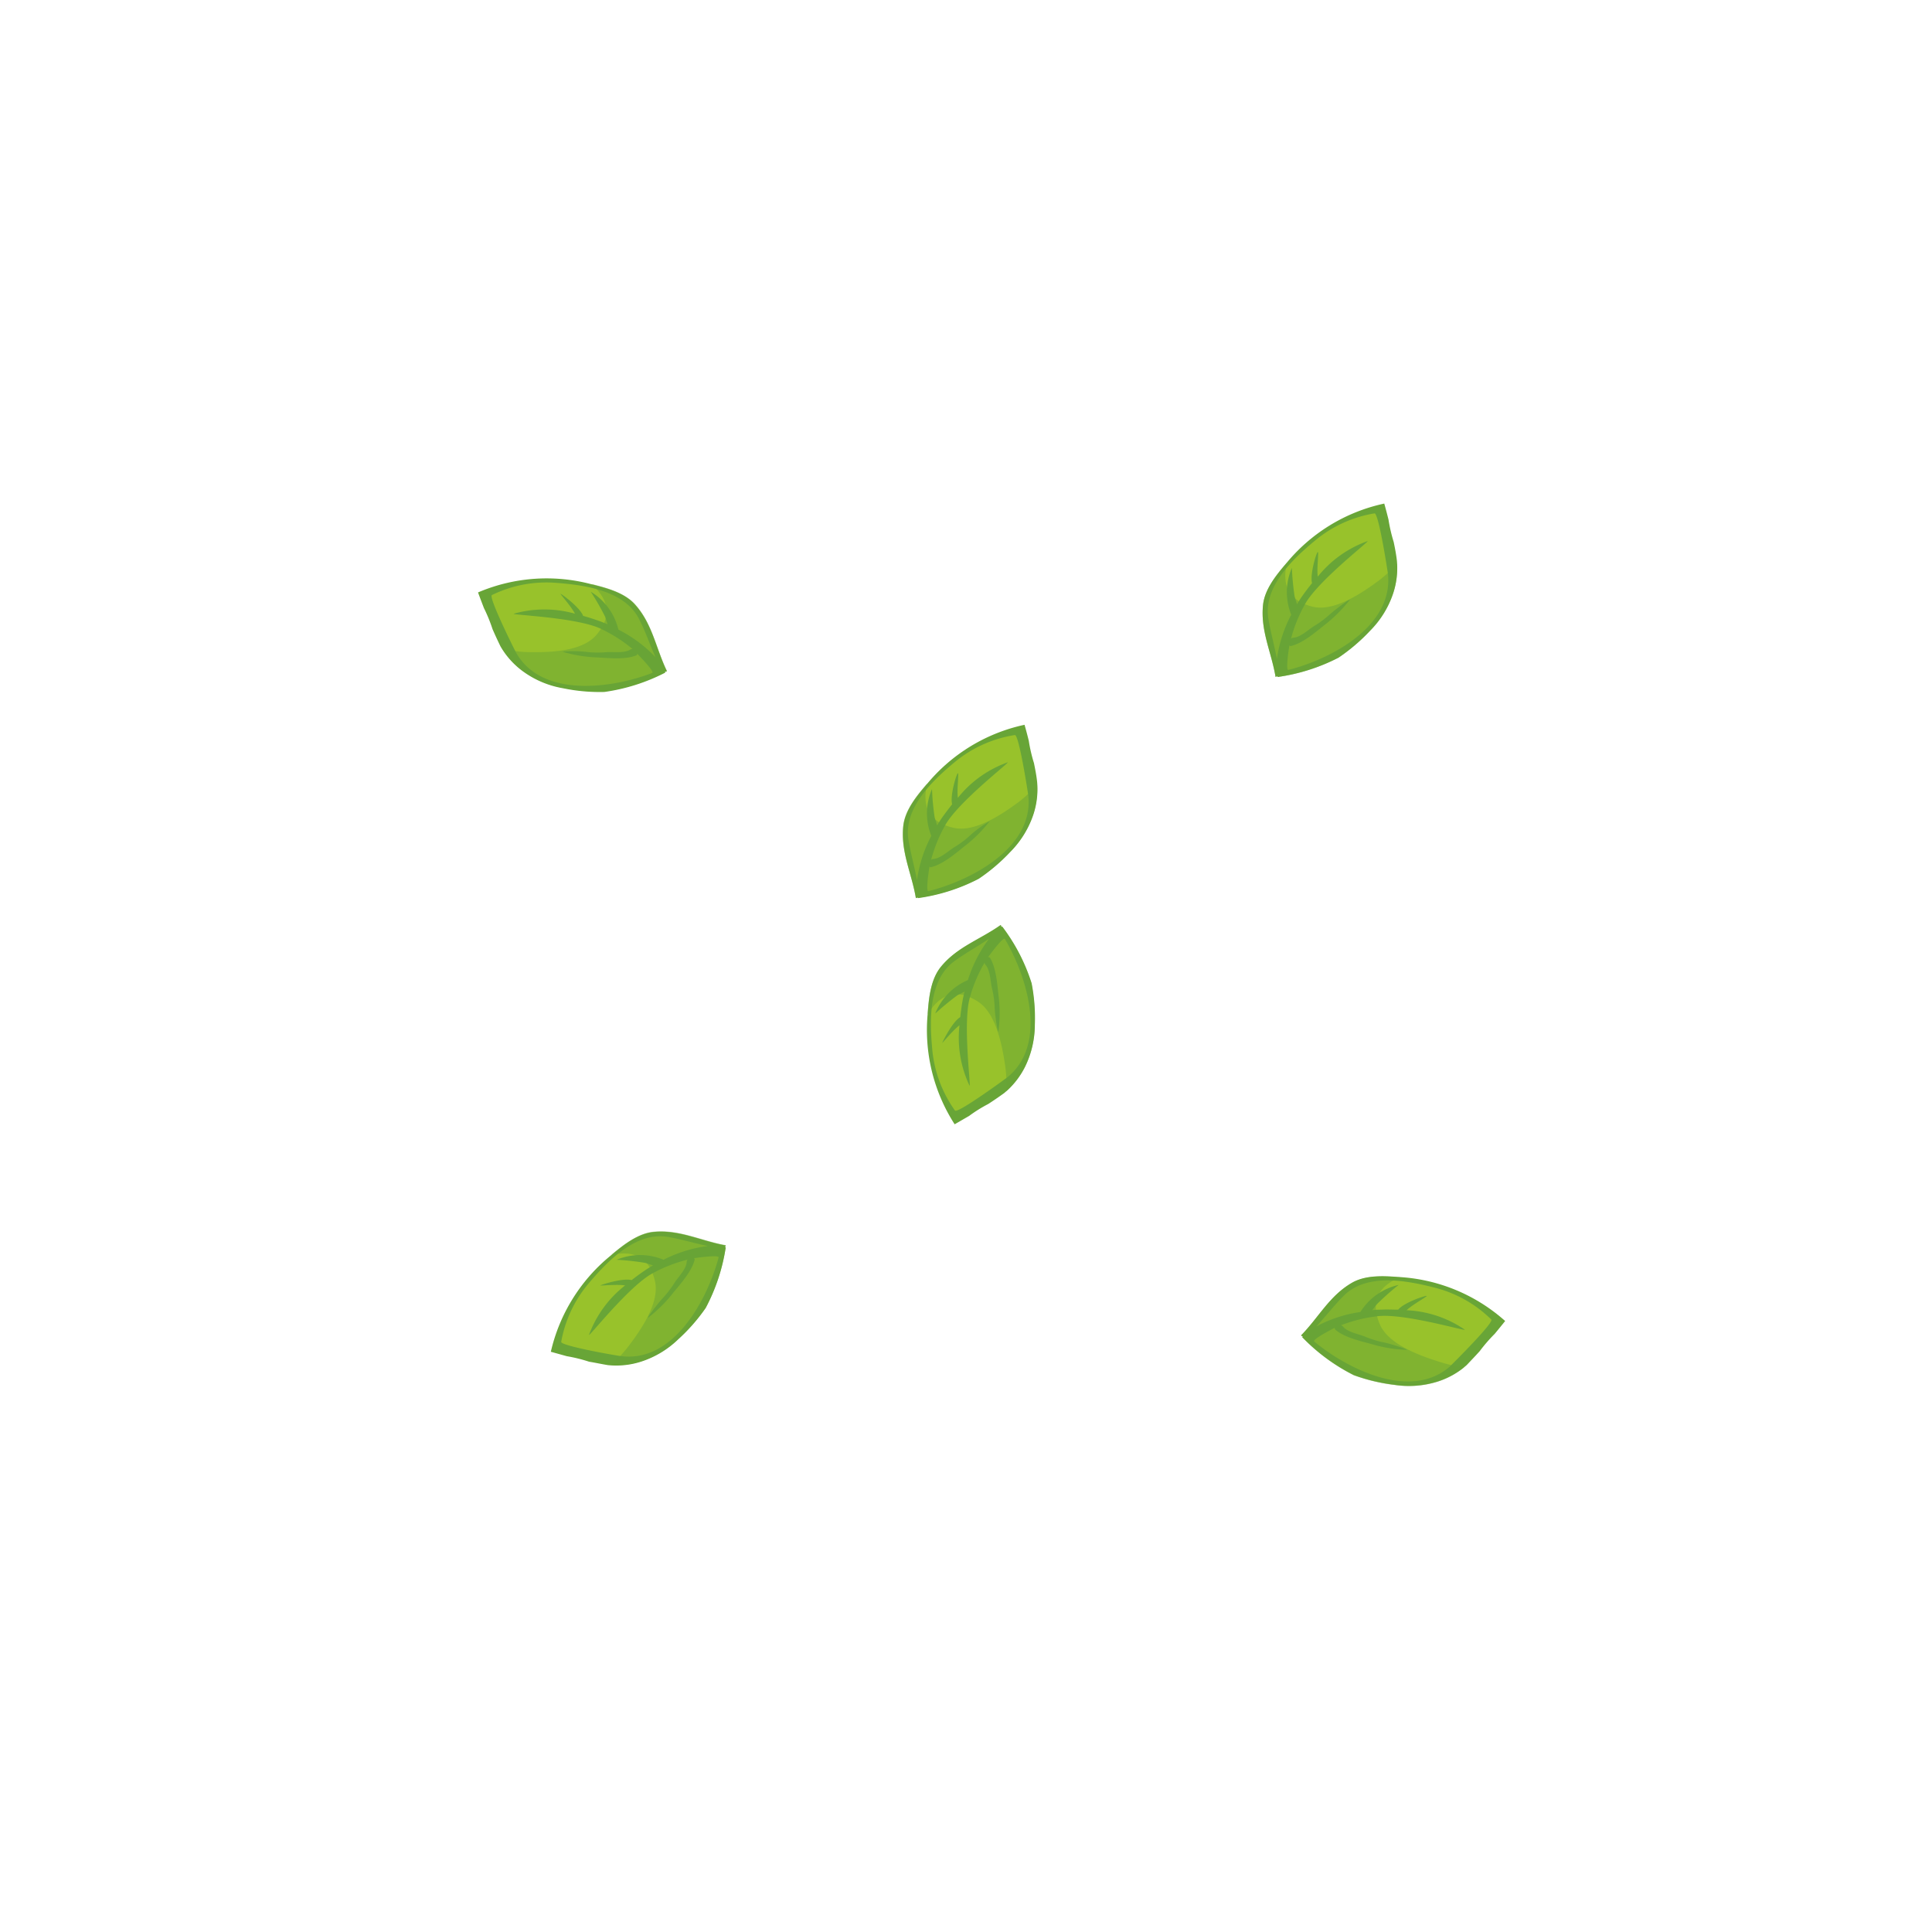 <svg xmlns="http://www.w3.org/2000/svg" viewBox="0 0 299.64 299.64"><title>Pizza-basil</title><g style="isolation:isolate"><g id="Layer_2" data-name="Layer 2"><g id="Layer_1-2" data-name="Layer 1"><path d="M216.15,84.05a24.29,24.29,0,0,1-.8-3.45c-.21-.85-.43-1.68-.66-2.5a27,27,0,0,0-15.3,9.39c-1.5,1.76-3.24,3.92-3.5,6.32-.42,4,1.29,7.31,1.93,11.11,0,.12.17,0,.3-.07,0,.05,0,.1,0,.15a29.58,29.58,0,0,0,9.47-3,28.69,28.69,0,0,0,4.91-4.19,14.9,14.9,0,0,0,3.52-5.64,12.44,12.44,0,0,0,.63-5.22C216.54,86,216.35,85,216.15,84.05Z" style="fill:#68a537"/><path d="M199.82,103.9c-.46.12.07-3.32.16-3.83a.76.76,0,0,0,.08.11.24.24,0,0,0,.2,0c1.72-.41,3.62-2,5-3.12a21.75,21.75,0,0,0,4.05-4c.23-.35-2.3,1.51-3.2,2.35a15.46,15.46,0,0,1-2.37,1.73c-.86.55-2.12,1.75-3.2,1.77a.7.7,0,0,0-.31.14,22.32,22.32,0,0,1,2.16-5.33c2-3.66,10.31-10,9.69-9.79a17.36,17.36,0,0,0-7.7,5.5c-.19-1.21.19-3.83,0-3.82s-1.25,3.43-.89,4.83c-.56.69-1.1,1.4-1.59,2.11-.24.34-.49.74-.74,1.16-.13-.41-.27-.82-.38-1.24a42.49,42.49,0,0,1-.42-4.4,9.48,9.48,0,0,0-.1,7.27,21,21,0,0,0-2.22,6.84c-.4-2.11-1-4.2-1.34-6.32-.73-4.86,3.75-9.11,7.12-11.91a19.3,19.3,0,0,1,9.36-4.33c.64-.09,2.06,9.11,2.1,9.53C216,97.33,206.12,102.32,199.82,103.9Z" style="fill:#98c22b"/><path d="M213.81,90.07c-2.48,1.83-6.81,4.81-10.14,4.05-4.17-1-4.81-3.78-4.06-6.87l-.22.24c-1.5,1.76-3.24,3.92-3.5,6.32-.42,4,1.29,7.31,1.93,11.11,0,.12.17,0,.3-.07,0,.05,0,.1,0,.15a29.58,29.58,0,0,0,9.47-3,28.69,28.69,0,0,0,4.91-4.19,14.9,14.9,0,0,0,3.52-5.64,12.54,12.54,0,0,0,.65-4.73A21,21,0,0,1,213.81,90.07Z" style="fill:#68a537;opacity:0.5;mix-blend-mode:multiply"/><path d="M160.36,118.35a23.67,23.67,0,0,1-.8-3.45q-.31-1.26-.66-2.49a27,27,0,0,0-15.3,9.39c-1.5,1.75-3.24,3.92-3.5,6.32-.42,4,1.29,7.3,1.94,11.11,0,.12.16.05.29-.08l0,.15a29,29,0,0,0,9.46-3,28.61,28.61,0,0,0,4.91-4.18,15,15,0,0,0,3.52-5.64,12.48,12.48,0,0,0,.63-5.23C160.75,120.3,160.56,119.33,160.36,118.35Z" style="fill:#68a537"/><path d="M144,138.21c-.46.12.07-3.33.16-3.83l.08.1a.24.24,0,0,0,.2,0c1.72-.41,3.63-2,5-3.12a21.45,21.45,0,0,0,4.05-4,17.21,17.21,0,0,0-3.2,2.36,15.46,15.46,0,0,1-2.37,1.73c-.86.55-2.12,1.74-3.2,1.77a.67.67,0,0,0-.31.13,22.85,22.85,0,0,1,2.16-5.32c2-3.66,10.31-10,9.7-9.79a17.26,17.26,0,0,0-7.71,5.5c-.19-1.21.19-3.84,0-3.82s-1.25,3.42-.89,4.82c-.56.7-1.09,1.41-1.59,2.11-.24.35-.49.75-.74,1.17-.12-.42-.27-.83-.38-1.24a38.61,38.61,0,0,1-.41-4.41,9.44,9.44,0,0,0-.11,7.27,21,21,0,0,0-2.22,6.84c-.4-2.1-1-4.19-1.34-6.31-.73-4.86,3.75-9.11,7.13-11.92A19.3,19.3,0,0,1,157.4,114c.64-.09,2.06,9.11,2.1,9.52C160.25,131.64,150.34,136.63,144,138.21Z" style="fill:#98c22b"/><path d="M158,124.38c-2.48,1.83-6.81,4.81-10.14,4-4.17-.95-4.81-3.77-4.06-6.86-.07.08-.15.15-.22.24-1.5,1.75-3.24,3.92-3.5,6.32-.42,4,1.29,7.3,1.94,11.11,0,.12.16.05.29-.08l0,.15a29,29,0,0,0,9.46-3,28.61,28.61,0,0,0,4.91-4.18,15,15,0,0,0,3.52-5.64,12.56,12.56,0,0,0,.65-4.73A21,21,0,0,1,158,124.38Z" style="fill:#68a537;opacity:0.5;mix-blend-mode:multiply"/><path d="M155.74,169.53A12.69,12.69,0,0,0,159,165.4a14.84,14.84,0,0,0,1.5-6.48,28.22,28.22,0,0,0-.5-6.43,29,29,0,0,0-4.57-8.81l-.13.08c0-.18-.06-.34-.16-.27-3.15,2.23-6.72,3.37-9.23,6.47-1.52,1.88-1.83,4.64-2,6.94a27,27,0,0,0,4.15,17.47l2.23-1.29a22.86,22.86,0,0,1,3-1.87C154.12,170.67,154.94,170.11,155.74,169.53Z" style="fill:#68a537"/><path d="M156.34,167c-.33.27-7.84,5.76-8.23,5.24a19.28,19.28,0,0,1-3.54-9.68c-.4-4.37-.55-10.55,3.41-13.46,1.72-1.27,3.64-2.3,5.42-3.51a20.91,20.91,0,0,0-3.28,6.41,9.48,9.48,0,0,0-5.08,5.2,43.91,43.91,0,0,1,3.42-2.82c.37-.21.76-.39,1.14-.6-.12.47-.22.93-.3,1.35-.15.84-.27,1.73-.37,2.62-1.25.73-2.84,4-2.79,4s1.68-2,2.67-2.73a17.31,17.31,0,0,0,1.55,9.34c.3.57-1.11-9.79.09-13.77a22.58,22.58,0,0,1,2.25-5.29.59.59,0,0,0,.12.31c.74.79.79,2.52,1,3.52a15.75,15.75,0,0,1,.44,2.9c0,1.23.51,4.34.59,3.92a21.45,21.45,0,0,0,0-5.66c-.18-1.72-.38-4.22-1.3-5.72a.21.21,0,0,0-.16-.12h-.14c.3-.42,2.36-3.23,2.6-2.82C159.16,151.21,162.62,161.75,156.34,167Z" style="fill:#98c22b"/><path d="M155.9,165.3c-.45-3.06-1.4-8.22-4.29-10-3.62-2.28-6.07-.74-7.73,2,0-.11,0-.22,0-.33.18-2.3.49-5.06,2-6.94,2.51-3.1,6.08-4.24,9.23-6.47.1-.07.15.09.16.27l.13-.08a29,29,0,0,1,4.57,8.81,28.22,28.22,0,0,1,.5,6.43,14.84,14.84,0,0,1-1.5,6.48,12.62,12.62,0,0,1-2.9,3.79A20.18,20.18,0,0,0,155.9,165.3Z" style="fill:#68a537;opacity:0.5;mix-blend-mode:multiply"/><path d="M229.49,209.56a24.78,24.78,0,0,1,2.32-2.68c.56-.67,1.1-1.34,1.63-2a27,27,0,0,0-16.6-6.83c-2.31-.18-5.08-.31-7.17.9-3.46,2-5.14,5.34-7.84,8.11-.08.08.06.16.24.2l-.1.12a29.58,29.58,0,0,0,8,5.89,28.21,28.21,0,0,0,6.28,1.5,14.87,14.87,0,0,0,6.63-.48,12.58,12.58,0,0,0,4.59-2.57C228.15,211,228.83,210.29,229.49,209.56Z" style="fill:#68a537"/><path d="M203.83,208.06c-.37-.31,2.73-1.9,3.19-2.13a.65.65,0,0,0,0,.13.27.27,0,0,0,.1.18c1.34,1.15,3.77,1.73,5.44,2.17a21.32,21.32,0,0,0,5.6.94c.41,0-2.58-1-3.79-1.2a16.31,16.31,0,0,1-2.8-.9c-.95-.36-2.65-.68-3.31-1.54a.68.68,0,0,0-.29-.17,22.63,22.63,0,0,1,5.57-1.39c4.12-.57,14.14,2.45,13.62,2.06a17.3,17.3,0,0,0-9-3c.86-.87,3.21-2.11,3.11-2.22s-3.5,1-4.42,2.13c-.89,0-1.78-.06-2.64,0-.42,0-.89,0-1.38.09.26-.34.51-.7.78-1a41.73,41.73,0,0,1,3.31-2.93,9.46,9.46,0,0,0-5.93,4.2,20.85,20.85,0,0,0-6.84,2.24c1.47-1.57,2.79-3.3,4.31-4.81,3.5-3.45,9.57-2.34,13.83-1.26a19.24,19.24,0,0,1,9,5c.46.47-6.14,7-6.45,7.31C218.7,217.29,208.82,212.22,203.83,208.06Z" style="fill:#98c22b"/><path d="M223.25,211.21c-2.95-.92-7.9-2.67-9.24-5.8-1.69-3.94.21-6.12,3.15-7.33l-.32,0c-2.31-.18-5.08-.31-7.17.9-3.46,2-5.14,5.34-7.84,8.11-.08.08.06.16.24.2l-.1.12a29.58,29.58,0,0,0,8,5.89,28.21,28.21,0,0,0,6.28,1.5,14.87,14.87,0,0,0,6.63-.48,12.42,12.42,0,0,0,4.2-2.26A20.33,20.33,0,0,1,223.25,211.21Z" style="fill:#68a537;opacity:0.5;mix-blend-mode:multiply"/><path d="M77.64,100.28a12.59,12.59,0,0,0,3.53,3.89,14.74,14.74,0,0,0,6.13,2.57,28,28,0,0,0,6.43.58,29.6,29.6,0,0,0,9.45-3,.94.94,0,0,1-.06-.15c.18,0,.34,0,.29-.11-1.68-3.48-2.2-7.19-4.84-10.19C97,92,94.3,91.27,92.06,90.7a27.1,27.1,0,0,0-17.92,1.18c.29.8.6,1.61.91,2.42a24.53,24.53,0,0,1,1.34,3.28C76.79,98.49,77.2,99.39,77.64,100.28Z" style="fill:#68a537"/><path d="M80.08,101.29c-.21-.36-4.37-8.69-3.79-9a19.22,19.22,0,0,1,10.13-1.88c4.38.34,10.49,1.22,12.7,5.61,1,1.91,1.67,4,2.56,5.92a21,21,0,0,0-5.77-4.29,9.44,9.44,0,0,0-4.29-5.88,39.79,39.79,0,0,1,2.21,3.84c.15.4.27.82.41,1.22-.45-.19-.89-.37-1.28-.51-.81-.29-1.66-.56-2.52-.8-.51-1.36-3.45-3.48-3.51-3.43s1.7,2,2.24,3.09a17.41,17.41,0,0,0-9.47,0c-.61.2,9.85.54,13.57,2.38a22.88,22.88,0,0,1,4.84,3.1.65.65,0,0,0-.33.07c-.9.6-2.62.36-3.63.41a16,16,0,0,1-2.94,0,17.61,17.61,0,0,0-4-.07,21.62,21.62,0,0,0,5.6.9c1.72.11,4.21.34,5.85-.32a.23.23,0,0,0,.15-.14s0-.09,0-.14c.36.37,2.79,2.86,2.34,3C95.13,106.7,84.16,108.36,80.08,101.29Z" style="fill:#98c22b"/><path d="M81.78,101.14c3.09.06,8.34,0,10.61-2.55,2.85-3.19,1.74-5.87-.65-8l.32.06c2.24.57,4.91,1.33,6.51,3.14,2.64,3,3.16,6.71,4.84,10.19,0,.11-.11.13-.29.11a.94.94,0,0,0,.06.15,29.6,29.6,0,0,1-9.45,3,28,28,0,0,1-6.43-.58,14.74,14.74,0,0,1-6.13-2.57,12.36,12.36,0,0,1-3.26-3.48A20.33,20.33,0,0,0,81.78,101.14Z" style="fill:#68a537;opacity:0.5;mix-blend-mode:multiply"/><path d="M94.27,211.72a12.6,12.6,0,0,0,5.23-.56,14.85,14.85,0,0,0,5.69-3.44,28.3,28.3,0,0,0,4.26-4.86,29.3,29.3,0,0,0,3.11-9.41l-.15,0c.12-.13.2-.27.08-.3-3.8-.69-7.11-2.45-11.08-2.08-2.41.22-4.6,1.93-6.37,3.4a27.05,27.05,0,0,0-9.61,15.18l2.49.69a24,24,0,0,1,3.44.85C92.33,211.35,93.3,211.56,94.27,211.72Z" style="fill:#68a537"/><path d="M96.53,210.35c-.41,0-9.59-1.6-9.49-2.24a19.26,19.26,0,0,1,4.45-9.29c2.85-3.34,7.17-7.76,12-7,2.11.35,4.19,1,6.29,1.43a20.84,20.84,0,0,0-6.87,2.13,9.44,9.44,0,0,0-7.27,0,40.29,40.29,0,0,1,4.4.48c.41.11.82.26,1.23.39-.42.25-.82.49-1.17.73-.71.48-1.43,1-2.14,1.56-1.39-.38-4.83.75-4.84.82s2.62-.2,3.83,0A17.38,17.38,0,0,0,91.36,207c-.19.61,6.24-7.64,9.93-9.56a22.85,22.85,0,0,1,5.35-2.08.67.67,0,0,0-.14.3c0,1.08-1.25,2.33-1.81,3.18a16.81,16.81,0,0,1-1.77,2.35c-.85.89-2.74,3.39-2.39,3.16a21.39,21.39,0,0,0,4-4c1.11-1.33,2.75-3.21,3.19-4.92a.26.26,0,0,0,0-.21l-.1-.08c.5-.08,4-.57,3.83-.11C109.77,201.37,104.64,211.21,96.53,210.35Z" style="fill:#98c22b"/><path d="M97.41,208.88c1.87-2.46,4.91-6.74,4.19-10.08-.9-4.18-3.71-4.86-6.81-4.16l.25-.22c1.77-1.47,4-3.18,6.37-3.4,4-.37,7.28,1.39,11.08,2.08.12,0,0,.17-.08.3l.15,0a29.3,29.3,0,0,1-3.11,9.41,28.3,28.3,0,0,1-4.26,4.86,14.85,14.85,0,0,1-5.69,3.44,12.49,12.49,0,0,1-4.73.58A20.4,20.4,0,0,0,97.41,208.88Z" style="fill:#68a537;opacity:0.5;mix-blend-mode:multiply"/><rect width="299.64" height="299.64" style="fill:none"/></g></g></g></svg>
